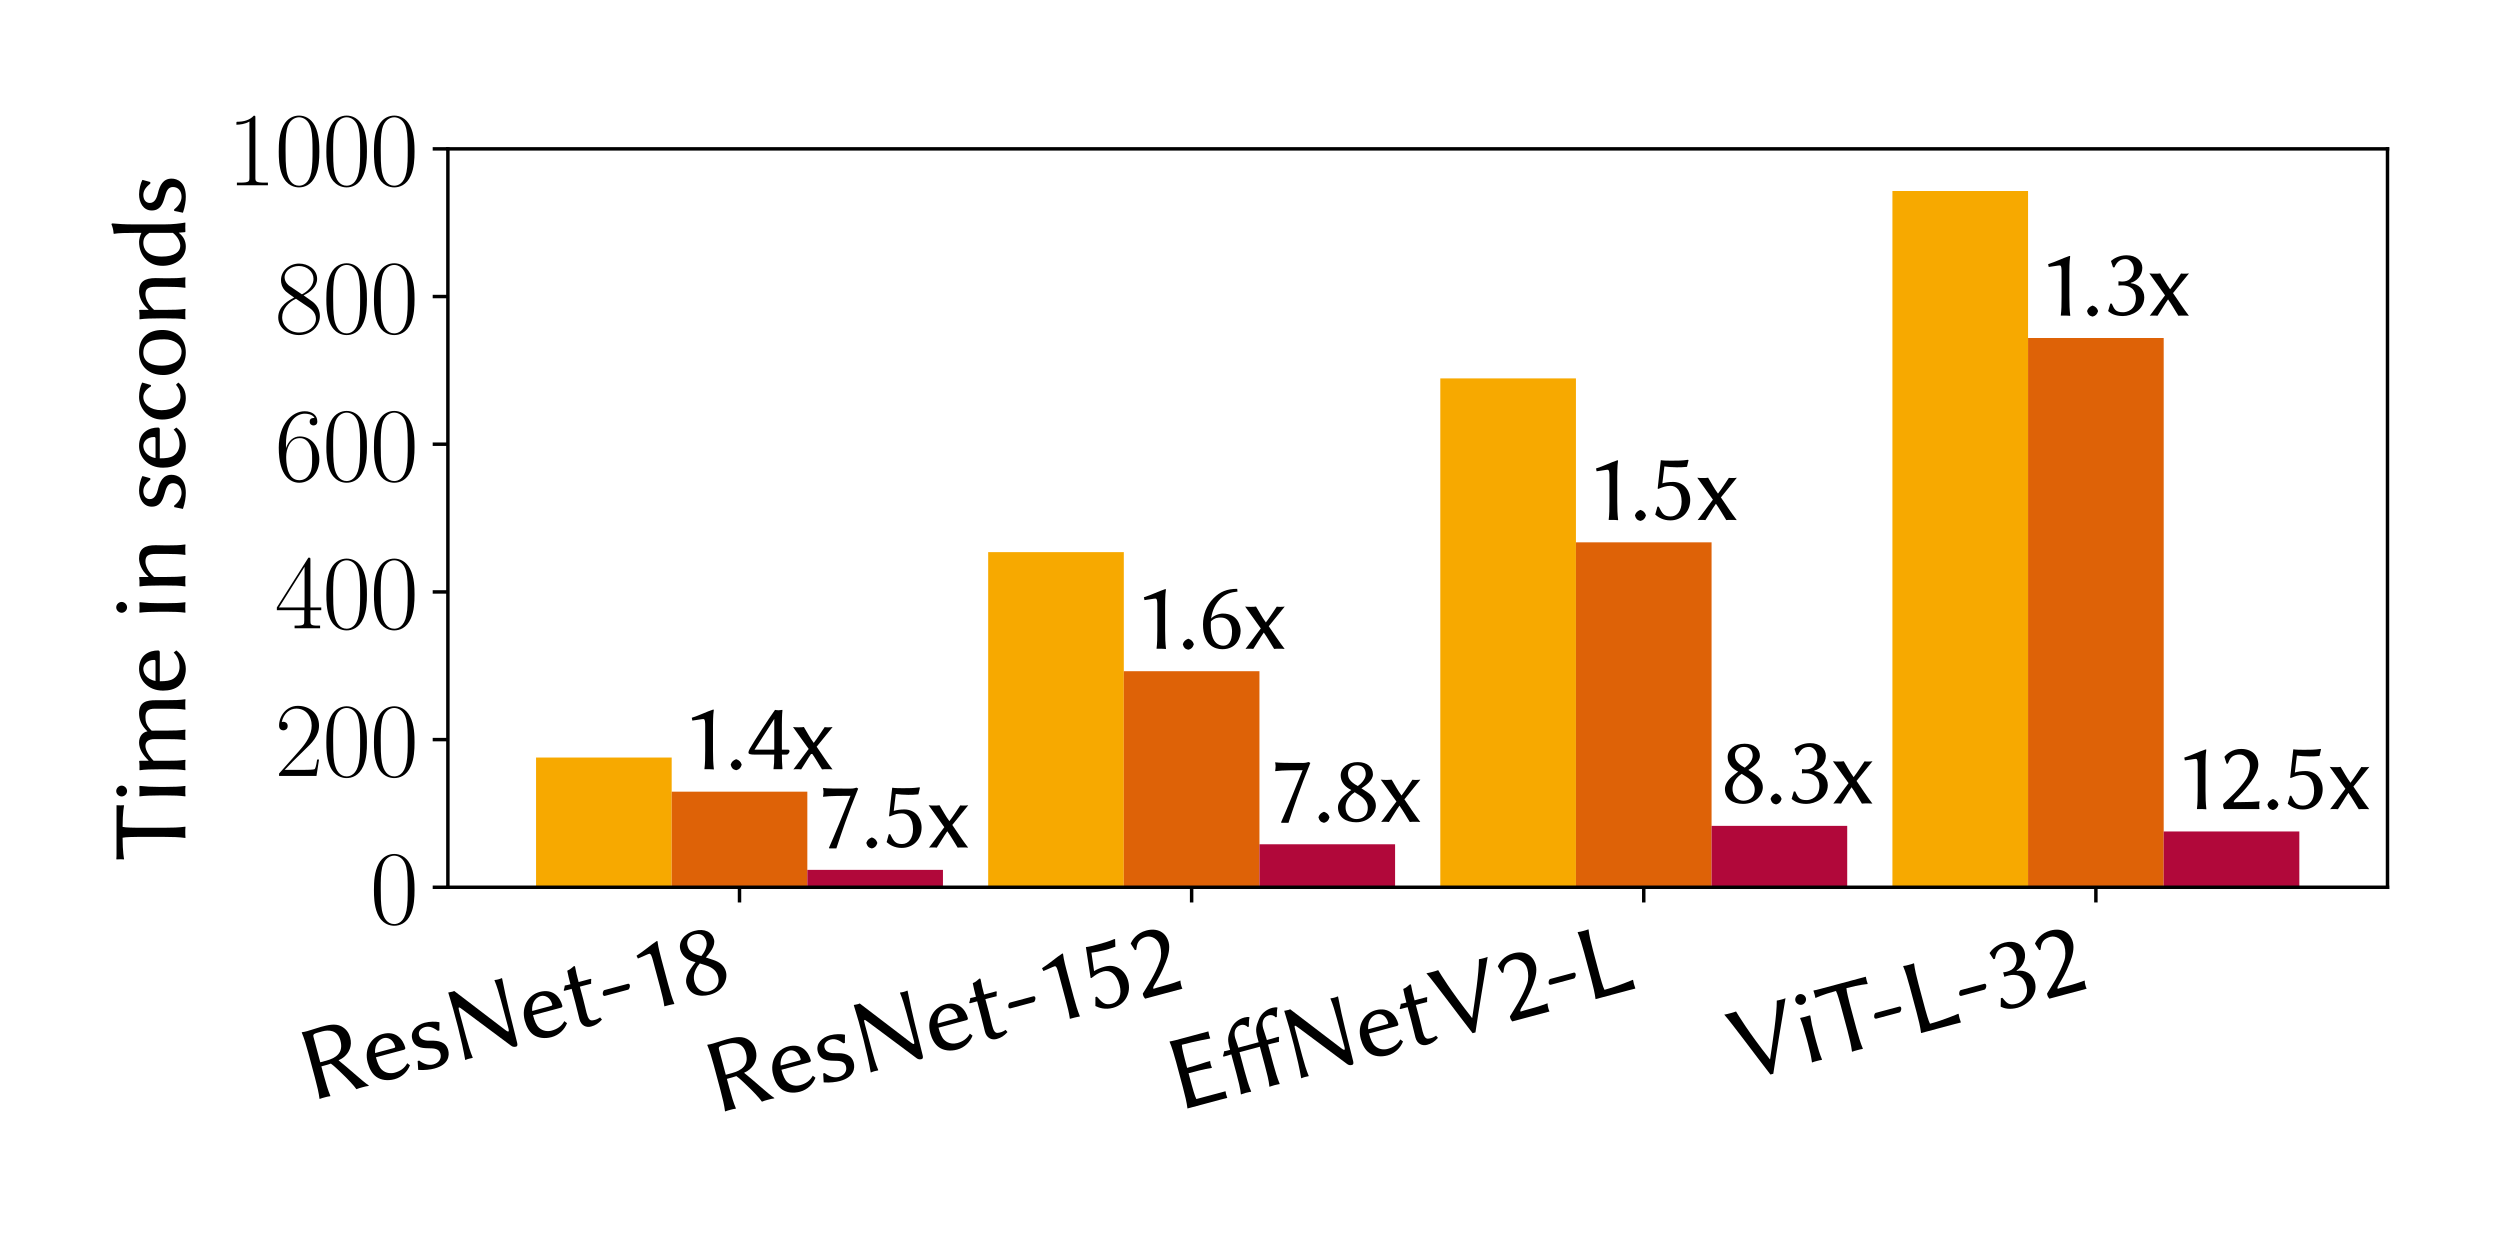 <?xml version="1.0" encoding="utf-8" standalone="no"?>
<!DOCTYPE svg PUBLIC "-//W3C//DTD SVG 1.1//EN"
  "http://www.w3.org/Graphics/SVG/1.1/DTD/svg11.dtd">
<svg xmlns:xlink="http://www.w3.org/1999/xlink" width="576pt" height="288pt" viewBox="0 0 576 288" xmlns="http://www.w3.org/2000/svg" version="1.1">
 <defs>
  <style type="text/css">*{stroke-linejoin: round; stroke-linecap: butt}</style>
 </defs>
 <g id="figure_1">
  <g id="patch_1">
   <path d="M 0 288 
L 576 288 
L 576 0 
L 0 0 
z
" style="fill: #ffffff"/>
  </g>
  <g id="axes_1">
   <g id="patch_2">
    <path d="M 103.193 204.422 
L 550.08 204.422 
L 550.08 34.304 
L 103.193 34.304 
z
" style="fill: #ffffff"/>
   </g>
   <g id="patch_3">
    <path d="M 123.506 204.422 
L 154.757 204.422 
L 154.757 174.531 
L 123.506 174.531 
z
" clip-path="url(#p8fb296c6ea)" style="fill: #f7a900"/>
   </g>
   <g id="patch_4">
    <path d="M 227.675 204.422 
L 258.926 204.422 
L 258.926 127.209 
L 227.675 127.209 
z
" clip-path="url(#p8fb296c6ea)" style="fill: #f7a900"/>
   </g>
   <g id="patch_5">
    <path d="M 331.845 204.422 
L 363.096 204.422 
L 363.096 87.18 
L 331.845 87.18 
z
" clip-path="url(#p8fb296c6ea)" style="fill: #f7a900"/>
   </g>
   <g id="patch_6">
    <path d="M 436.014 204.422 
L 467.265 204.422 
L 467.265 44.003 
L 436.014 44.003 
z
" clip-path="url(#p8fb296c6ea)" style="fill: #f7a900"/>
   </g>
   <g id="patch_7">
    <path d="M 154.757 204.422 
L 186.008 204.422 
L 186.008 182.394 
L 154.757 182.394 
z
" clip-path="url(#p8fb296c6ea)" style="fill: #de6207"/>
   </g>
   <g id="patch_8">
    <path d="M 258.926 204.422 
L 290.177 204.422 
L 290.177 154.639 
L 258.926 154.639 
z
" clip-path="url(#p8fb296c6ea)" style="fill: #de6207"/>
   </g>
   <g id="patch_9">
    <path d="M 363.096 204.422 
L 394.347 204.422 
L 394.347 124.959 
L 363.096 124.959 
z
" clip-path="url(#p8fb296c6ea)" style="fill: #de6207"/>
   </g>
   <g id="patch_10">
    <path d="M 467.265 204.422 
L 498.516 204.422 
L 498.516 77.879 
L 467.265 77.879 
z
" clip-path="url(#p8fb296c6ea)" style="fill: #de6207"/>
   </g>
   <g id="patch_11">
    <path d="M 186.008 204.422 
L 217.258 204.422 
L 217.258 200.422 
L 186.008 200.422 
z
" clip-path="url(#p8fb296c6ea)" style="fill: #b1083a"/>
   </g>
   <g id="patch_12">
    <path d="M 290.177 204.422 
L 321.428 204.422 
L 321.428 194.514 
L 290.177 194.514 
z
" clip-path="url(#p8fb296c6ea)" style="fill: #b1083a"/>
   </g>
   <g id="patch_13">
    <path d="M 394.347 204.422 
L 425.597 204.422 
L 425.597 190.28 
L 394.347 190.28 
z
" clip-path="url(#p8fb296c6ea)" style="fill: #b1083a"/>
   </g>
   <g id="patch_14">
    <path d="M 498.516 204.422 
L 529.767 204.422 
L 529.767 191.575 
L 498.516 191.575 
z
" clip-path="url(#p8fb296c6ea)" style="fill: #b1083a"/>
   </g>
   <g id="matplotlib.axis_1">
    <g id="xtick_1">
     <g id="line2d_1">
      <defs>
       <path id="m6c72d02605" d="M 0 0 
L 0 3.5 
" style="stroke: #000000; stroke-width: 0.8"/>
      </defs>
      <g>
       <use xlink:href="#m6c72d02605" x="170.382" y="204.422" style="stroke: #000000; stroke-width: 0.8"/>
      </g>
     </g>
     <g id="text_1">
      <!-- ResNet-18 -->
      <g transform="translate(71.389 253.752) rotate(-15) scale(0.24 -0.24)">
       <defs>
        <path id="LinBiolinumT-52" d="M 1216 1855 
C 1440 1855 1638 1855 1811 1868 
C 1990 1654 2125 1403 2291 1138 
C 2522 763 2829 201 2899 -19 
C 3021 0 3162 0 3283 0 
C 3411 0 3539 0 3667 -19 
L 3680 0 
C 3360 370 2720 1394 2310 1939 
C 2483 1971 2611 2015 2701 2060 
C 3046 2231 3341 2561 3341 3081 
C 3341 3399 3232 3659 3002 3875 
C 2694 4160 2208 4160 1805 4160 
C 1645 4160 1133 4128 941 4128 
C 864 4128 691 4128 614 4147 
L 602 4128 
C 653 3763 666 3328 666 2848 
L 666 1280 
C 666 800 653 345 602 0 
L 614 -13 
C 691 0 864 0 941 0 
C 1018 0 1190 0 1267 -19 
L 1280 0 
C 1229 370 1216 811 1216 1298 
L 1216 1855 
z
M 1811 3878 
C 2202 3878 2726 3734 2726 3061 
C 2726 2299 2208 2112 1587 2112 
L 1216 2112 
L 1216 3630 
C 1216 3878 1235 3878 1811 3878 
z
" transform="scale(0.016)"/>
        <path id="LinBiolinumT-65" d="M 800 1792 
C 909 2399 1331 2527 1530 2527 
C 1786 2527 2067 2311 2067 1874 
C 2067 1821 2042 1792 1978 1792 
L 800 1792 
z
M 2509 700 
C 2285 456 1984 346 1632 346 
C 1414 346 1114 431 934 715 
C 819 895 781 1160 781 1535 
L 2522 1535 
C 2592 1535 2637 1572 2637 1638 
C 2637 2147 2374 2784 1530 2784 
C 870 2784 218 2263 218 1341 
C 218 984 294 633 506 382 
C 723 124 1094 -32 1523 -32 
C 1984 -32 2394 205 2637 540 
L 2509 700 
z
" transform="scale(0.016)"/>
        <path id="LinBiolinumT-73" d="M 320 668 
L 211 141 
C 576 13 934 -32 1178 -32 
C 2061 -32 2266 481 2266 826 
C 2266 1338 1850 1539 1395 1645 
C 1152 1701 800 1820 800 2133 
C 800 2389 1011 2527 1286 2527 
C 1619 2527 1824 2271 1971 2103 
L 2061 2109 
L 2189 2572 
L 2176 2591 
C 1990 2687 1638 2784 1312 2784 
C 838 2784 346 2539 346 2020 
C 346 1520 730 1357 1114 1250 
C 1485 1151 1760 1050 1760 744 
C 1760 412 1510 224 1171 224 
C 864 224 595 428 416 668 
L 320 668 
z
" transform="scale(0.016)"/>
        <path id="LinBiolinumT-4e" d="M 691 4160 
C 749 2934 730 1026 627 0 
L 640 -19 
C 717 -6 787 0 864 0 
C 941 0 1011 -3 1088 -10 
L 1101 9 
C 1050 375 1037 811 1037 1292 
L 1037 2825 
C 1037 3216 1050 3235 1286 2927 
L 3520 99 
C 3590 3 3693 -32 3795 -32 
C 3885 -32 3910 45 3917 167 
C 3949 1625 3942 2739 4045 4160 
L 4032 4179 
C 3955 4166 3885 4160 3808 4160 
C 3731 4160 3661 4166 3584 4179 
L 3571 4160 
C 3622 3794 3635 3358 3635 2877 
L 3635 1165 
C 3629 818 3533 966 3258 1325 
L 1062 4173 
C 1062 4173 1005 4160 973 4160 
C 755 4160 704 4179 704 4179 
L 691 4160 
z
" transform="scale(0.016)"/>
        <path id="LinBiolinumT-74" d="M 608 2752 
C 480 2752 339 2752 262 2765 
C 218 2663 186 2599 122 2502 
L 154 2464 
C 262 2464 461 2464 608 2464 
L 608 1599 
C 608 1219 589 764 589 575 
C 589 164 858 -32 1152 -32 
C 1421 -32 1626 31 1894 203 
L 1818 361 
C 1619 285 1472 285 1312 310 
C 1158 335 1101 487 1101 828 
C 1101 1018 1120 1289 1120 1668 
L 1120 2464 
L 1363 2464 
C 1517 2464 1741 2464 1824 2458 
C 1843 2561 1862 2624 1901 2720 
L 1869 2752 
C 1754 2752 1568 2752 1421 2752 
L 1120 2752 
C 1120 3233 1126 3317 1152 3689 
C 1152 3734 1133 3753 1094 3753 
C 934 3689 858 3618 646 3593 
L 634 3573 
C 621 3349 608 3124 608 2752 
z
" transform="scale(0.016)"/>
        <path id="LinBiolinumT-2d" d="M 1754 1536 
C 1837 1536 1926 1696 1926 1767 
C 1926 1824 1901 1882 1837 1882 
L 371 1882 
C 294 1882 211 1747 211 1645 
C 211 1587 250 1536 307 1536 
L 1754 1536 
z
" transform="scale(0.016)"/>
        <path id="LinBiolinumT-31" d="M 2086 1214 
L 2086 2845 
C 2086 3539 2125 3796 2138 3886 
C 2138 3918 2118 3918 2093 3918 
C 1677 3784 1190 3534 691 3380 
L 730 3194 
C 1018 3226 1331 3296 1459 3296 
C 1574 3296 1574 3040 1574 2808 
L 1574 1214 
C 1574 713 1568 367 1523 0 
L 1530 0 
C 1530 0 1709 0 1824 0 
C 1952 0 2131 -19 2131 -19 
L 2144 0 
C 2099 386 2086 707 2086 1214 
z
" transform="scale(0.016)"/>
        <path id="LinBiolinumT-38" d="M 1504 3712 
C 1920 3712 2074 3430 2074 3131 
C 2074 2786 1734 2479 1555 2352 
L 1357 2466 
C 954 2728 909 2964 909 3162 
C 909 3463 1120 3712 1504 3712 
z
M 2547 3125 
C 2547 3584 2176 3923 1542 3923 
C 890 3923 429 3540 429 3048 
C 429 2690 627 2371 992 2160 
L 1120 2090 
C 960 1968 832 1866 672 1725 
C 410 1495 250 1208 250 958 
C 250 307 768 -32 1446 -32 
C 2285 -32 2739 576 2739 1061 
C 2739 1431 2534 1712 2182 1942 
L 1792 2198 
C 2080 2389 2547 2715 2547 3125 
z
M 1459 180 
C 1165 180 749 384 749 959 
C 749 1151 800 1579 1350 1943 
L 1645 1758 
C 2042 1509 2208 1228 2208 927 
C 2208 307 1754 180 1459 180 
z
" transform="scale(0.016)"/>
       </defs>
       <use xlink:href="#LinBiolinumT-52" transform="scale(0.996)"/>
       <use xlink:href="#LinBiolinumT-65" transform="translate(59.776 0) scale(0.996)"/>
       <use xlink:href="#LinBiolinumT-73" transform="translate(104.907 0) scale(0.996)"/>
       <use xlink:href="#LinBiolinumT-4e" transform="translate(144.359 0) scale(0.996)"/>
       <use xlink:href="#LinBiolinumT-65" transform="translate(215.89 0) scale(0.996)"/>
       <use xlink:href="#LinBiolinumT-74" transform="translate(261.021 0) scale(0.996)"/>
       <use xlink:href="#LinBiolinumT-2d" transform="translate(294.894 0) scale(0.996)"/>
       <use xlink:href="#LinBiolinumT-31" transform="translate(328.07 0) scale(0.996)"/>
       <use xlink:href="#LinBiolinumT-38" transform="translate(374.396 0) scale(0.996)"/>
      </g>
     </g>
    </g>
    <g id="xtick_2">
     <g id="line2d_2">
      <g>
       <use xlink:href="#m6c72d02605" x="274.552" y="204.422" style="stroke: #000000; stroke-width: 0.8"/>
      </g>
     </g>
     <g id="text_2">
      <!-- ResNet-152 -->
      <g transform="translate(164.819 256.629) rotate(-15) scale(0.24 -0.24)">
       <defs>
        <path id="LinBiolinumT-35" d="M 1293 -32 
C 2054 -32 2598 538 2598 1303 
C 2598 1932 2182 2496 1466 2496 
C 1203 2496 909 2451 768 2400 
L 902 3514 
C 1139 3482 1414 3456 1715 3456 
C 1907 3456 2125 3456 2387 3488 
L 2490 3931 
L 2445 3950 
C 2080 3893 1734 3893 1395 3893 
C 1158 3893 883 3893 666 3925 
L 461 2057 
L 506 2038 
C 762 2142 998 2240 1299 2240 
C 1715 2240 2035 1901 2035 1193 
C 2035 595 1741 224 1306 224 
C 826 224 742 484 531 874 
L 442 867 
L 301 348 
L 326 329 
C 486 187 806 -32 1293 -32 
z
" transform="scale(0.016)"/>
        <path id="LinBiolinumT-32" d="M 1421 3584 
C 1754 3584 2099 3276 2099 2826 
C 2099 2557 2022 2216 1856 1966 
C 1395 1278 666 636 346 333 
C 339 308 339 282 339 250 
C 339 154 371 58 403 0 
C 877 0 1146 0 1613 0 
C 2074 0 2266 0 2726 0 
C 2714 63 2707 139 2707 210 
C 2707 310 2714 412 2739 507 
C 2374 475 2182 456 1568 456 
C 1344 456 1216 456 1043 443 
C 1037 456 1037 462 1037 475 
C 1037 533 1101 604 1146 649 
C 1459 952 1760 1240 2182 1813 
C 2419 2135 2650 2547 2650 2914 
C 2650 3525 2240 3949 1523 3949 
C 941 3949 570 3622 422 3430 
L 563 2985 
L 646 2979 
C 736 3172 768 3307 928 3436 
C 1056 3539 1242 3584 1421 3584 
z
" transform="scale(0.016)"/>
       </defs>
       <use xlink:href="#LinBiolinumT-52" transform="scale(0.996)"/>
       <use xlink:href="#LinBiolinumT-65" transform="translate(59.776 0) scale(0.996)"/>
       <use xlink:href="#LinBiolinumT-73" transform="translate(104.907 0) scale(0.996)"/>
       <use xlink:href="#LinBiolinumT-4e" transform="translate(144.359 0) scale(0.996)"/>
       <use xlink:href="#LinBiolinumT-65" transform="translate(215.89 0) scale(0.996)"/>
       <use xlink:href="#LinBiolinumT-74" transform="translate(261.021 0) scale(0.996)"/>
       <use xlink:href="#LinBiolinumT-2d" transform="translate(294.894 0) scale(0.996)"/>
       <use xlink:href="#LinBiolinumT-31" transform="translate(328.07 0) scale(0.996)"/>
       <use xlink:href="#LinBiolinumT-35" transform="translate(374.396 0) scale(0.996)"/>
       <use xlink:href="#LinBiolinumT-32" transform="translate(420.722 0) scale(0.996)"/>
      </g>
     </g>
    </g>
    <g id="xtick_3">
     <g id="line2d_3">
      <g>
       <use xlink:href="#m6c72d02605" x="378.721" y="204.422" style="stroke: #000000; stroke-width: 0.8"/>
      </g>
     </g>
     <g id="text_3">
      <!-- EffNetV2-L -->
      <g transform="translate(271.367 255.992) rotate(-15) scale(0.24 -0.24)">
       <defs>
        <path id="LinBiolinumT-45" d="M 1216 1307 
L 1216 2034 
C 1523 2034 2202 2034 2643 1983 
L 2662 2002 
C 2650 2060 2643 2150 2643 2207 
C 2643 2265 2650 2355 2662 2413 
L 2643 2413 
C 2266 2413 1971 2368 1216 2368 
L 1216 2869 
C 1216 2978 1222 3641 1267 3795 
C 2125 3795 3008 3718 3008 3718 
L 3021 3743 
C 3014 3795 3008 3853 3008 3912 
C 3008 3964 3014 4068 3021 4160 
L 3008 4160 
C 2906 4160 2758 4160 2624 4160 
L 941 4160 
C 723 4160 614 4179 614 4179 
L 602 4160 
C 653 3792 666 3354 666 2870 
L 666 1290 
C 666 806 653 348 602 0 
L 608 0 
C 608 0 717 0 941 0 
L 2688 0 
C 2822 0 2970 0 3072 -6 
L 3085 12 
C 3078 100 3072 144 3072 206 
C 3072 268 3078 361 3085 411 
L 3072 411 
C 3072 411 2125 411 1267 411 
C 1222 560 1216 1201 1216 1307 
z
" transform="scale(0.016)"/>
        <path id="LinBiolinumT-80" d="M 634 2464 
L 634 1280 
C 634 806 627 346 570 0 
L 576 -19 
C 576 -19 666 0 890 0 
C 1107 0 1197 -19 1197 -19 
L 1210 0 
C 1158 365 1146 800 1146 1280 
L 1146 2464 
L 2414 2464 
L 2414 1280 
C 2414 806 2407 346 2350 0 
L 2356 -19 
C 2356 -19 2446 0 2670 0 
C 2887 0 2977 -19 2977 -19 
L 2990 0 
C 2939 365 2926 800 2926 1280 
L 2926 2464 
L 3143 2464 
C 3297 2464 3521 2458 3604 2451 
C 3623 2554 3643 2618 3681 2714 
L 3649 2758 
C 3540 2752 3348 2746 3201 2746 
L 2926 2746 
L 2926 2810 
C 2926 2977 2893 3375 2893 3490 
C 2893 3843 3059 4151 3425 4151 
C 3610 4151 3726 4055 3796 3927 
L 3867 3934 
C 3911 4106 3975 4337 4046 4458 
L 4039 4478 
C 3988 4510 3873 4535 3751 4535 
C 3348 4535 2996 4362 2766 4048 
C 2535 3733 2414 3567 2414 3067 
L 2414 2746 
L 1146 2746 
L 1146 2810 
C 1146 2977 1114 3247 1114 3362 
C 1114 3715 1280 4023 1645 4023 
C 1831 4023 1946 3927 2017 3798 
L 2087 3805 
C 2132 3977 2196 4209 2267 4330 
L 2260 4350 
C 2209 4382 2094 4407 1972 4407 
C 1569 4407 1216 4234 986 3920 
C 755 3605 634 3439 634 2938 
L 634 2746 
C 493 2746 346 2746 262 2758 
C 218 2656 186 2592 122 2496 
L 154 2451 
C 269 2458 480 2464 627 2464 
L 634 2464 
z
" transform="scale(0.016)"/>
        <path id="LinBiolinumT-56" d="M 2074 832 
L 2061 832 
C 1222 2781 902 3917 838 4141 
C 730 4128 582 4128 486 4128 
C 384 4128 211 4128 102 4141 
C 422 3495 1267 1335 1856 -64 
L 2035 -64 
C 2650 1355 3277 2729 3923 4141 
C 3846 4128 3725 4128 3667 4128 
C 3597 4128 3450 4128 3379 4141 
C 3162 3314 2534 1896 2074 832 
z
" transform="scale(0.016)"/>
        <path id="LinBiolinumT-4c" d="M 1222 2874 
C 1222 3356 1235 3819 1286 4160 
L 1280 4173 
C 1203 4160 1024 4160 947 4160 
C 870 4160 698 4160 621 4179 
L 608 4160 
C 659 3792 672 3353 672 2870 
L 672 1290 
C 672 806 659 348 608 0 
L 614 0 
C 614 0 730 0 947 0 
L 2694 0 
C 2829 0 2976 0 3078 -6 
L 3091 13 
C 3085 103 3078 231 3078 295 
C 3078 359 3085 468 3091 520 
L 3078 545 
C 3078 545 2131 404 1274 404 
C 1229 558 1222 1189 1222 1298 
L 1222 2874 
z
" transform="scale(0.016)"/>
       </defs>
       <use xlink:href="#LinBiolinumT-45" transform="scale(0.996)"/>
       <use xlink:href="#LinBiolinumT-80" transform="translate(53.599 0) scale(0.996)"/>
       <use xlink:href="#LinBiolinumT-4e" transform="translate(112.578 0) scale(0.996)"/>
       <use xlink:href="#LinBiolinumT-65" transform="translate(184.11 0) scale(0.996)"/>
       <use xlink:href="#LinBiolinumT-74" transform="translate(229.24 0) scale(0.996)"/>
       <use xlink:href="#LinBiolinumT-56" transform="translate(263.113 0) scale(0.996)"/>
       <use xlink:href="#LinBiolinumT-32" transform="translate(325.978 0) scale(0.996)"/>
       <use xlink:href="#LinBiolinumT-2d" transform="translate(372.304 0) scale(0.996)"/>
       <use xlink:href="#LinBiolinumT-4c" transform="translate(405.479 0) scale(0.996)"/>
      </g>
     </g>
    </g>
    <g id="xtick_4">
     <g id="line2d_4">
      <g>
       <use xlink:href="#m6c72d02605" x="482.891" y="204.422" style="stroke: #000000; stroke-width: 0.8"/>
      </g>
     </g>
     <g id="text_4">
      <!-- ViT-L-32 -->
      <g transform="translate(400.988 249.172) rotate(-15) scale(0.24 -0.24)">
       <defs>
        <path id="LinBiolinumT-69" d="M 512 3833 
C 512 3660 666 3506 838 3506 
C 1011 3506 1165 3660 1165 3833 
C 1165 4006 1011 4160 838 4160 
C 666 4160 512 4006 512 3833 
z
M 576 1506 
L 576 1155 
C 576 676 563 351 518 6 
L 531 -13 
C 608 0 755 0 832 0 
C 909 0 1056 0 1133 -13 
L 1146 6 
C 1101 370 1088 670 1088 1155 
L 1088 1609 
C 1088 2088 1107 2318 1146 2707 
C 1146 2759 1139 2765 1088 2765 
C 941 2752 666 2752 531 2765 
L 518 2745 
C 557 2471 576 1985 576 1506 
z
" transform="scale(0.016)"/>
        <path id="LinBiolinumT-54" d="M 1453 2854 
L 1453 1286 
C 1453 806 1440 351 1389 6 
L 1402 -13 
C 1478 0 1651 0 1728 0 
C 1805 0 1978 0 2054 -13 
L 2067 6 
C 2016 371 2003 806 2003 1286 
L 2003 2854 
C 2003 2963 2010 3622 2054 3776 
C 2912 3776 3347 3686 3347 3686 
L 3360 3712 
C 3347 3809 3347 3958 3360 4141 
L 3347 4141 
C 3245 4141 3098 4141 2963 4141 
L 493 4141 
C 358 4141 211 4141 109 4154 
L 96 4135 
C 109 3955 109 3808 96 3712 
L 109 3686 
C 109 3686 544 3776 1402 3776 
C 1446 3622 1453 2963 1453 2854 
z
" transform="scale(0.016)"/>
        <path id="LinBiolinumT-33" d="M 1338 218 
C 832 218 762 411 589 785 
L 493 785 
L 352 296 
L 371 277 
C 538 136 813 -32 1325 -32 
C 1869 -32 2726 345 2726 1202 
C 2726 1716 2336 2079 1843 2125 
L 1843 2157 
C 2176 2233 2598 2603 2598 3134 
C 2598 3592 2202 3962 1568 3962 
C 1075 3962 717 3745 557 3604 
L 538 3585 
L 672 3171 
L 768 3171 
C 922 3527 1126 3712 1510 3712 
C 1760 3712 2042 3451 2042 3037 
C 2042 2756 1946 2553 1798 2413 
C 1670 2292 1485 2234 1267 2234 
C 1190 2234 1120 2241 1030 2253 
L 1030 1971 
C 1107 1984 1242 1984 1299 1984 
C 1504 1984 1747 1925 1926 1776 
C 2093 1632 2176 1404 2176 1150 
C 2176 361 1568 218 1338 218 
z
" transform="scale(0.016)"/>
       </defs>
       <use xlink:href="#LinBiolinumT-56" transform="scale(0.996)"/>
       <use xlink:href="#LinBiolinumT-69" transform="translate(62.864 0) scale(0.996)"/>
       <use xlink:href="#LinBiolinumT-54" transform="translate(88.767 0) scale(0.996)"/>
       <use xlink:href="#LinBiolinumT-2d" transform="translate(136.687 0) scale(0.996)"/>
       <use xlink:href="#LinBiolinumT-4c" transform="translate(169.863 0) scale(0.996)"/>
       <use xlink:href="#LinBiolinumT-2d" transform="translate(221.171 0) scale(0.996)"/>
       <use xlink:href="#LinBiolinumT-33" transform="translate(254.346 0) scale(0.996)"/>
       <use xlink:href="#LinBiolinumT-32" transform="translate(300.672 0) scale(0.996)"/>
      </g>
     </g>
    </g>
   </g>
   <g id="matplotlib.axis_2">
    <g id="ytick_1">
     <g id="line2d_5">
      <defs>
       <path id="m9aed265d6f" d="M 0 0 
L -3.5 0 
" style="stroke: #000000; stroke-width: 0.8"/>
      </defs>
      <g>
       <use xlink:href="#m9aed265d6f" x="103.193" y="204.422" style="stroke: #000000; stroke-width: 0.8"/>
      </g>
     </g>
     <g id="text_5">
      <!-- $\mathdefault{0}$ -->
      <g transform="translate(85.227 212.806) scale(0.24 -0.24)">
       <defs>
        <path id="CMR17-30" d="M 2688 2025 
C 2688 2416 2682 3080 2413 3591 
C 2176 4039 1798 4198 1466 4198 
C 1158 4198 768 4058 525 3597 
C 269 3118 243 2524 243 2025 
C 243 1661 250 1106 448 619 
C 723 -39 1216 -128 1466 -128 
C 1760 -128 2208 -7 2470 600 
C 2662 1042 2688 1559 2688 2025 
z
M 1466 -26 
C 1056 -26 813 325 723 812 
C 653 1188 653 1738 653 2096 
C 653 2588 653 2997 736 3387 
C 858 3929 1216 4096 1466 4096 
C 1728 4096 2067 3923 2189 3400 
C 2272 3036 2278 2607 2278 2096 
C 2278 1680 2278 1169 2202 792 
C 2067 95 1690 -26 1466 -26 
z
" transform="scale(0.016)"/>
       </defs>
       <use xlink:href="#CMR17-30" transform="scale(0.996)"/>
      </g>
     </g>
    </g>
    <g id="ytick_2">
     <g id="line2d_6">
      <g>
       <use xlink:href="#m9aed265d6f" x="103.193" y="170.398" style="stroke: #000000; stroke-width: 0.8"/>
      </g>
     </g>
     <g id="text_6">
      <!-- $\mathdefault{200}$ -->
      <g transform="translate(63.296 178.782) scale(0.24 -0.24)">
       <defs>
        <path id="CMR17-32" d="M 2669 989 
L 2554 989 
C 2490 536 2438 459 2413 420 
C 2381 369 1920 369 1830 369 
L 602 369 
C 832 619 1280 1072 1824 1597 
C 2214 1967 2669 2402 2669 3035 
C 2669 3790 2067 4224 1395 4224 
C 691 4224 262 3604 262 3030 
C 262 2780 448 2748 525 2748 
C 589 2748 781 2787 781 3010 
C 781 3207 614 3264 525 3264 
C 486 3264 448 3258 422 3245 
C 544 3790 915 4058 1306 4058 
C 1862 4058 2227 3617 2227 3035 
C 2227 2479 1901 2000 1536 1584 
L 262 146 
L 262 0 
L 2515 0 
L 2669 989 
z
" transform="scale(0.016)"/>
       </defs>
       <use xlink:href="#CMR17-32" transform="scale(0.996)"/>
       <use xlink:href="#CMR17-30" transform="translate(45.69 0) scale(0.996)"/>
       <use xlink:href="#CMR17-30" transform="translate(91.381 0) scale(0.996)"/>
      </g>
     </g>
    </g>
    <g id="ytick_3">
     <g id="line2d_7">
      <g>
       <use xlink:href="#m9aed265d6f" x="103.193" y="136.375" style="stroke: #000000; stroke-width: 0.8"/>
      </g>
     </g>
     <g id="text_7">
      <!-- $\mathdefault{400}$ -->
      <g transform="translate(63.296 144.758) scale(0.24 -0.24)">
       <defs>
        <path id="CMR17-34" d="M 2150 4122 
C 2150 4256 2144 4256 2029 4256 
L 128 1254 
L 128 1088 
L 1779 1088 
L 1779 457 
C 1779 224 1766 160 1318 160 
L 1197 160 
L 1197 0 
C 1402 0 1747 0 1965 0 
C 2182 0 2528 0 2733 0 
L 2733 160 
L 2611 160 
C 2163 160 2150 224 2150 457 
L 2150 1088 
L 2803 1088 
L 2803 1254 
L 2150 1254 
L 2150 4122 
z
M 1798 3703 
L 1798 1254 
L 256 1254 
L 1798 3703 
z
" transform="scale(0.016)"/>
       </defs>
       <use xlink:href="#CMR17-34" transform="scale(0.996)"/>
       <use xlink:href="#CMR17-30" transform="translate(45.69 0) scale(0.996)"/>
       <use xlink:href="#CMR17-30" transform="translate(91.381 0) scale(0.996)"/>
      </g>
     </g>
    </g>
    <g id="ytick_4">
     <g id="line2d_8">
      <g>
       <use xlink:href="#m9aed265d6f" x="103.193" y="102.351" style="stroke: #000000; stroke-width: 0.8"/>
      </g>
     </g>
     <g id="text_8">
      <!-- $\mathdefault{600}$ -->
      <g transform="translate(63.296 110.735) scale(0.24 -0.24)">
       <defs>
        <path id="CMR17-36" d="M 678 2176 
C 678 3690 1395 4032 1811 4032 
C 1946 4032 2272 4009 2400 3776 
C 2298 3776 2106 3776 2106 3553 
C 2106 3381 2246 3323 2336 3323 
C 2394 3323 2566 3348 2566 3560 
C 2566 3954 2246 4179 1805 4179 
C 1043 4179 243 3390 243 1984 
C 243 253 966 -128 1478 -128 
C 2099 -128 2688 427 2688 1283 
C 2688 2081 2170 2662 1517 2662 
C 1126 2662 838 2407 678 1960 
L 678 2176 
z
M 1478 25 
C 691 25 691 1200 691 1436 
C 691 1896 909 2560 1504 2560 
C 1613 2560 1926 2560 2138 2120 
C 2253 1870 2253 1609 2253 1289 
C 2253 944 2253 690 2118 434 
C 1978 171 1773 25 1478 25 
z
" transform="scale(0.016)"/>
       </defs>
       <use xlink:href="#CMR17-36" transform="scale(0.996)"/>
       <use xlink:href="#CMR17-30" transform="translate(45.69 0) scale(0.996)"/>
       <use xlink:href="#CMR17-30" transform="translate(91.381 0) scale(0.996)"/>
      </g>
     </g>
    </g>
    <g id="ytick_5">
     <g id="line2d_9">
      <g>
       <use xlink:href="#m9aed265d6f" x="103.193" y="68.327" style="stroke: #000000; stroke-width: 0.8"/>
      </g>
     </g>
     <g id="text_9">
      <!-- $\mathdefault{800}$ -->
      <g transform="translate(63.296 76.711) scale(0.24 -0.24)">
       <defs>
        <path id="CMR17-38" d="M 1741 2264 
C 2144 2467 2554 2773 2554 3263 
C 2554 3841 1990 4179 1472 4179 
C 890 4179 378 3759 378 3180 
C 378 3021 416 2747 666 2505 
C 730 2442 998 2251 1171 2130 
C 883 1983 211 1634 211 934 
C 211 279 838 -128 1459 -128 
C 2144 -128 2720 362 2720 1010 
C 2720 1590 2330 1857 2074 2029 
L 1741 2264 
z
M 902 2822 
C 851 2854 595 3051 595 3351 
C 595 3739 998 4032 1459 4032 
C 1965 4032 2336 3676 2336 3262 
C 2336 2669 1670 2331 1638 2331 
C 1632 2331 1626 2331 1574 2370 
L 902 2822 
z
M 2080 1519 
C 2176 1449 2483 1240 2483 851 
C 2483 381 2010 25 1472 25 
C 890 25 448 438 448 940 
C 448 1443 838 1862 1280 2060 
L 2080 1519 
z
" transform="scale(0.016)"/>
       </defs>
       <use xlink:href="#CMR17-38" transform="scale(0.996)"/>
       <use xlink:href="#CMR17-30" transform="translate(45.69 0) scale(0.996)"/>
       <use xlink:href="#CMR17-30" transform="translate(91.381 0) scale(0.996)"/>
      </g>
     </g>
    </g>
    <g id="ytick_6">
     <g id="line2d_10">
      <g>
       <use xlink:href="#m9aed265d6f" x="103.193" y="34.304" style="stroke: #000000; stroke-width: 0.8"/>
      </g>
     </g>
     <g id="text_10">
      <!-- $\mathdefault{1000}$ -->
      <g transform="translate(52.33 42.687) scale(0.24 -0.24)">
       <defs>
        <path id="CMR17-31" d="M 1702 4058 
C 1702 4192 1696 4192 1606 4192 
C 1357 3916 979 3827 621 3827 
C 602 3827 570 3827 563 3808 
C 557 3795 557 3782 557 3648 
C 755 3648 1088 3686 1344 3839 
L 1344 461 
C 1344 236 1331 160 781 160 
L 589 160 
L 589 0 
C 896 0 1216 0 1523 0 
C 1830 0 2150 0 2458 0 
L 2458 160 
L 2266 160 
C 1715 160 1702 230 1702 458 
L 1702 4058 
z
" transform="scale(0.016)"/>
       </defs>
       <use xlink:href="#CMR17-31" transform="scale(0.996)"/>
       <use xlink:href="#CMR17-30" transform="translate(45.69 0) scale(0.996)"/>
       <use xlink:href="#CMR17-30" transform="translate(91.381 0) scale(0.996)"/>
       <use xlink:href="#CMR17-30" transform="translate(137.071 0) scale(0.996)"/>
      </g>
     </g>
    </g>
    <g id="text_11">
     <!-- Time in seconds -->
     <g transform="translate(42.687 198.375) rotate(-90) scale(0.24 -0.24)">
      <defs>
       <path id="LinBiolinumT-6d" d="M 1037 2231 
L 1037 2717 
C 1037 2765 1030 2778 998 2778 
C 858 2752 627 2752 480 2759 
L 467 2739 
C 512 2466 525 1981 525 1503 
L 525 1152 
C 525 675 518 350 467 6 
L 480 -13 
C 557 0 704 0 781 0 
C 858 0 1005 0 1082 -13 
L 1094 6 
C 1043 366 1037 662 1037 1142 
L 1037 1907 
C 1338 2209 1696 2399 1920 2399 
C 2163 2399 2342 2260 2342 1837 
L 2342 1142 
C 2342 668 2336 347 2285 6 
L 2298 -13 
C 2374 0 2522 0 2598 0 
C 2675 0 2822 0 2899 -13 
L 2912 6 
C 2861 366 2854 662 2854 1142 
L 2854 1780 
C 2854 1868 2854 1944 2848 2020 
C 3155 2355 3411 2399 3661 2399 
C 4006 2399 4173 2260 4173 1837 
L 4173 1142 
C 4173 668 4166 347 4115 6 
L 4128 -13 
C 4205 0 4352 0 4429 0 
C 4506 0 4653 0 4730 -13 
L 4742 6 
C 4691 367 4685 664 4685 1144 
L 4685 1778 
C 4685 2341 4582 2784 3891 2784 
C 3546 2784 3174 2662 2810 2279 
C 2752 2586 2490 2784 2131 2784 
C 1734 2784 1357 2529 1056 2210 
L 1037 2231 
z
" transform="scale(0.016)"/>
       <path id="LinBiolinumT-6e" d="M 2944 1144 
C 2944 1348 2957 1581 2957 1784 
C 2957 2442 2739 2784 2163 2784 
C 1920 2784 1466 2688 1056 2210 
L 1043 2231 
L 1043 2717 
C 1043 2765 1037 2778 1005 2778 
C 864 2752 634 2752 486 2759 
L 474 2739 
C 518 2466 531 1981 531 1503 
L 531 1152 
C 531 675 525 350 474 6 
L 486 -13 
C 563 0 710 0 787 0 
C 864 0 1011 0 1088 -13 
L 1101 6 
C 1050 366 1043 662 1043 1142 
L 1043 1881 
C 1370 2260 1741 2399 1971 2399 
C 2298 2399 2432 2273 2432 1761 
L 2432 1142 
C 2432 668 2419 347 2374 6 
L 2387 -13 
C 2464 0 2611 0 2688 0 
C 2765 0 2912 0 2989 -13 
L 3002 6 
C 2950 367 2944 664 2944 1144 
z
" transform="scale(0.016)"/>
       <path id="LinBiolinumT-63" d="M 1600 2527 
C 1850 2527 2074 2352 2240 2066 
L 2323 2073 
L 2470 2585 
L 2458 2604 
C 2259 2707 1926 2784 1606 2784 
C 941 2784 243 2250 243 1398 
C 243 526 749 -32 1530 -32 
C 1914 -32 2214 95 2470 420 
L 2349 551 
L 2323 551 
C 2080 339 1875 289 1638 289 
C 1171 289 806 700 806 1429 
C 806 2116 1178 2527 1600 2527 
z
" transform="scale(0.016)"/>
       <path id="LinBiolinumT-6f" d="M 243 1316 
C 243 563 749 -32 1600 -32 
C 2445 -32 2957 551 2957 1373 
C 2957 2226 2490 2784 1626 2784 
C 787 2784 243 2207 243 1316 
z
M 1581 2527 
C 2259 2527 2394 2015 2394 1260 
C 2394 668 2086 224 1658 224 
C 979 224 806 942 806 1423 
C 806 1966 979 2527 1581 2527 
z
" transform="scale(0.016)"/>
       <path id="LinBiolinumT-64" d="M 2310 744 
C 2080 457 1786 301 1523 301 
C 1178 301 883 638 883 1417 
C 883 2352 1395 2527 1702 2527 
C 2003 2527 2157 2402 2310 2165 
L 2310 744 
z
M 2310 384 
L 2323 384 
L 2355 12 
C 2355 -1 2374 -7 2413 -7 
C 2496 0 2541 0 2637 0 
C 2714 0 2835 0 2918 -7 
L 2931 12 
C 2880 285 2822 754 2822 1230 
L 2822 3187 
C 2822 3656 2848 3986 2880 4381 
C 2880 4425 2861 4445 2822 4445 
C 2662 4381 2528 4336 2266 4316 
L 2253 4297 
C 2304 4021 2310 3547 2310 3060 
L 2310 2643 
C 2163 2726 1901 2784 1773 2784 
C 941 2784 326 2219 326 1366 
C 326 595 794 -32 1485 -32 
C 1792 -32 2080 89 2310 384 
z
" transform="scale(0.016)"/>
      </defs>
      <use xlink:href="#LinBiolinumT-54" transform="scale(0.996)"/>
      <use xlink:href="#LinBiolinumT-69" transform="translate(53.798 0) scale(0.996)"/>
      <use xlink:href="#LinBiolinumT-6d" transform="translate(79.701 0) scale(0.996)"/>
      <use xlink:href="#LinBiolinumT-65" transform="translate(160.1 0) scale(0.996)"/>
      <use xlink:href="#LinBiolinumT-69" transform="translate(230.137 0) scale(0.996)"/>
      <use xlink:href="#LinBiolinumT-6e" transform="translate(256.04 0) scale(0.996)"/>
      <use xlink:href="#LinBiolinumT-73" transform="translate(334.645 0) scale(0.996)"/>
      <use xlink:href="#LinBiolinumT-65" transform="translate(374.097 0) scale(0.996)"/>
      <use xlink:href="#LinBiolinumT-63" transform="translate(419.925 0) scale(0.996)"/>
      <use xlink:href="#LinBiolinumT-6f" transform="translate(462.665 0) scale(0.996)"/>
      <use xlink:href="#LinBiolinumT-6e" transform="translate(512.478 0) scale(0.996)"/>
      <use xlink:href="#LinBiolinumT-64" transform="translate(566.177 0) scale(0.996)"/>
      <use xlink:href="#LinBiolinumT-73" transform="translate(618.979 0) scale(0.996)"/>
     </g>
    </g>
   </g>
   <g id="patch_15">
    <path d="M 103.193 204.422 
L 103.193 34.304 
" style="fill: none; stroke: #000000; stroke-width: 0.8; stroke-linejoin: miter; stroke-linecap: square"/>
   </g>
   <g id="patch_16">
    <path d="M 550.08 204.422 
L 550.08 34.304 
" style="fill: none; stroke: #000000; stroke-width: 0.8; stroke-linejoin: miter; stroke-linecap: square"/>
   </g>
   <g id="patch_17">
    <path d="M 103.193 204.422 
L 550.08 204.422 
" style="fill: none; stroke: #000000; stroke-width: 0.8; stroke-linejoin: miter; stroke-linecap: square"/>
   </g>
   <g id="patch_18">
    <path d="M 103.193 34.304 
L 550.08 34.304 
" style="fill: none; stroke: #000000; stroke-width: 0.8; stroke-linejoin: miter; stroke-linecap: square"/>
   </g>
   <g id="text_12">
    <!-- 1.4x -->
    <g transform="translate(156.96 177.222) scale(0.22 -0.22)">
     <defs>
      <path id="LinBiolinumT-2e" d="M 346 282 
C 403 71 493 -19 691 -64 
L 717 -64 
C 896 -19 998 77 1062 282 
L 1062 308 
C 1005 487 902 590 717 654 
L 691 654 
C 499 577 403 481 346 308 
L 346 282 
z
" transform="scale(0.016)"/>
      <path id="LinBiolinumT-34" d="M 1830 960 
C 1830 460 1818 331 1779 0 
L 1786 0 
C 1786 0 1984 0 2086 0 
C 2189 0 2298 0 2355 0 
C 2362 0 2368 13 2368 19 
C 2342 388 2330 591 2330 960 
L 2650 960 
C 2739 960 2835 1108 2835 1178 
C 2835 1236 2803 1281 2739 1281 
L 2330 1281 
L 2330 2918 
C 2330 3131 2336 3575 2368 3872 
C 2368 3885 2362 3898 2355 3898 
C 2298 3898 2202 3872 2106 3872 
C 2003 3872 1888 3898 1888 3898 
C 1888 3898 1862 3879 1862 3872 
C 1472 3331 550 1913 218 1341 
C 154 1224 134 1154 134 1089 
C 134 992 282 960 512 960 
L 1830 960 
z
M 1830 3305 
L 1830 1281 
L 531 1281 
L 1830 3305 
z
" transform="scale(0.016)"/>
      <path id="LinBiolinumT-78" d="M 1184 1332 
L 179 -13 
C 243 0 346 0 410 0 
C 474 0 627 0 691 -13 
C 934 351 1126 704 1382 1062 
C 1638 704 1830 351 2061 -13 
C 2157 0 2285 0 2387 0 
C 2483 0 2656 0 2752 -13 
C 2368 486 2054 979 1709 1478 
L 2758 2772 
C 2675 2752 2534 2752 2470 2752 
C 2400 2752 2298 2752 2234 2765 
C 1990 2409 1786 2072 1517 1728 
C 1261 2074 1088 2414 870 2772 
C 762 2752 634 2752 525 2752 
C 422 2752 256 2752 154 2772 
L 1184 1332 
z
" transform="scale(0.016)"/>
     </defs>
     <use xlink:href="#LinBiolinumT-31" transform="scale(0.996)"/>
     <use xlink:href="#LinBiolinumT-2e" transform="translate(46.326 0) scale(0.996)"/>
     <use xlink:href="#LinBiolinumT-34" transform="translate(68.244 0) scale(0.996)"/>
     <use xlink:href="#LinBiolinumT-78" transform="translate(114.57 0) scale(0.996)"/>
    </g>
   </g>
   <g id="text_13">
    <!-- 1.6x -->
    <g transform="translate(261.129 149.466) scale(0.22 -0.22)">
     <defs>
      <path id="LinBiolinumT-36" d="M 813 1794 
C 1062 2048 1318 2048 1459 2048 
C 2106 2048 2202 1438 2202 1127 
C 2202 428 1939 199 1632 199 
C 1293 199 806 423 806 1557 
C 806 1621 806 1729 813 1794 
z
M 2560 3756 
L 2541 3936 
C 1882 3936 1414 3756 979 3309 
C 512 2838 294 2224 294 1597 
C 294 240 1069 -32 1562 -32 
C 2496 -32 2765 715 2765 1174 
C 2765 1481 2592 2311 1594 2311 
C 1338 2311 979 2170 826 1978 
C 896 2524 1126 2979 1434 3281 
C 1760 3596 2118 3711 2560 3756 
z
" transform="scale(0.016)"/>
     </defs>
     <use xlink:href="#LinBiolinumT-31" transform="scale(0.996)"/>
     <use xlink:href="#LinBiolinumT-2e" transform="translate(46.326 0) scale(0.996)"/>
     <use xlink:href="#LinBiolinumT-36" transform="translate(68.244 0) scale(0.996)"/>
     <use xlink:href="#LinBiolinumT-78" transform="translate(114.57 0) scale(0.996)"/>
    </g>
   </g>
   <g id="text_14">
    <!-- 1.5x -->
    <g transform="translate(365.299 119.786) scale(0.22 -0.22)">
     <use xlink:href="#LinBiolinumT-31" transform="scale(0.996)"/>
     <use xlink:href="#LinBiolinumT-2e" transform="translate(46.326 0) scale(0.996)"/>
     <use xlink:href="#LinBiolinumT-35" transform="translate(68.244 0) scale(0.996)"/>
     <use xlink:href="#LinBiolinumT-78" transform="translate(114.57 0) scale(0.996)"/>
    </g>
   </g>
   <g id="text_15">
    <!-- 1.3x -->
    <g transform="translate(469.468 72.707) scale(0.22 -0.22)">
     <use xlink:href="#LinBiolinumT-31" transform="scale(0.996)"/>
     <use xlink:href="#LinBiolinumT-2e" transform="translate(46.326 0) scale(0.996)"/>
     <use xlink:href="#LinBiolinumT-33" transform="translate(68.244 0) scale(0.996)"/>
     <use xlink:href="#LinBiolinumT-78" transform="translate(114.57 0) scale(0.996)"/>
    </g>
   </g>
   <g id="text_16">
    <!-- 7.5x -->
    <g transform="translate(188.211 195.249) scale(0.22 -0.22)">
     <defs>
      <path id="LinBiolinumT-37" d="M 2208 3392 
C 1709 2152 1222 938 794 -26 
L 813 -64 
L 1280 -64 
C 1645 1034 1997 2104 2714 3866 
L 2605 3930 
C 2509 3898 2394 3866 2195 3866 
C 1242 3866 678 3866 403 3911 
C 416 3815 435 3738 435 3642 
C 435 3547 416 3425 403 3328 
C 870 3392 1792 3392 2208 3392 
z
" transform="scale(0.016)"/>
     </defs>
     <use xlink:href="#LinBiolinumT-37" transform="scale(0.996)"/>
     <use xlink:href="#LinBiolinumT-2e" transform="translate(46.326 0) scale(0.996)"/>
     <use xlink:href="#LinBiolinumT-35" transform="translate(68.244 0) scale(0.996)"/>
     <use xlink:href="#LinBiolinumT-78" transform="translate(114.57 0) scale(0.996)"/>
    </g>
   </g>
   <g id="text_17">
    <!-- 7.8x -->
    <g transform="translate(292.38 189.342) scale(0.22 -0.22)">
     <use xlink:href="#LinBiolinumT-37" transform="scale(0.996)"/>
     <use xlink:href="#LinBiolinumT-2e" transform="translate(46.326 0) scale(0.996)"/>
     <use xlink:href="#LinBiolinumT-38" transform="translate(68.244 0) scale(0.996)"/>
     <use xlink:href="#LinBiolinumT-78" transform="translate(114.57 0) scale(0.996)"/>
    </g>
   </g>
   <g id="text_18">
    <!-- 8.3x -->
    <g transform="translate(396.55 185.107) scale(0.22 -0.22)">
     <use xlink:href="#LinBiolinumT-38" transform="scale(0.996)"/>
     <use xlink:href="#LinBiolinumT-2e" transform="translate(46.326 0) scale(0.996)"/>
     <use xlink:href="#LinBiolinumT-33" transform="translate(68.244 0) scale(0.996)"/>
     <use xlink:href="#LinBiolinumT-78" transform="translate(114.57 0) scale(0.996)"/>
    </g>
   </g>
   <g id="text_19">
    <!-- 12.5x -->
    <g transform="translate(500.832 186.402) scale(0.22 -0.22)">
     <use xlink:href="#LinBiolinumT-31" transform="scale(0.996)"/>
     <use xlink:href="#LinBiolinumT-32" transform="translate(46.326 0) scale(0.996)"/>
     <use xlink:href="#LinBiolinumT-2e" transform="translate(92.653 0) scale(0.996)"/>
     <use xlink:href="#LinBiolinumT-35" transform="translate(114.57 0) scale(0.996)"/>
     <use xlink:href="#LinBiolinumT-78" transform="translate(160.897 0) scale(0.996)"/>
    </g>
   </g>
  </g>
 </g>
 <defs>
  <clipPath id="p8fb296c6ea">
   <rect x="103.193" y="34.304" width="446.887" height="170.119"/>
  </clipPath>
 </defs>
</svg>
